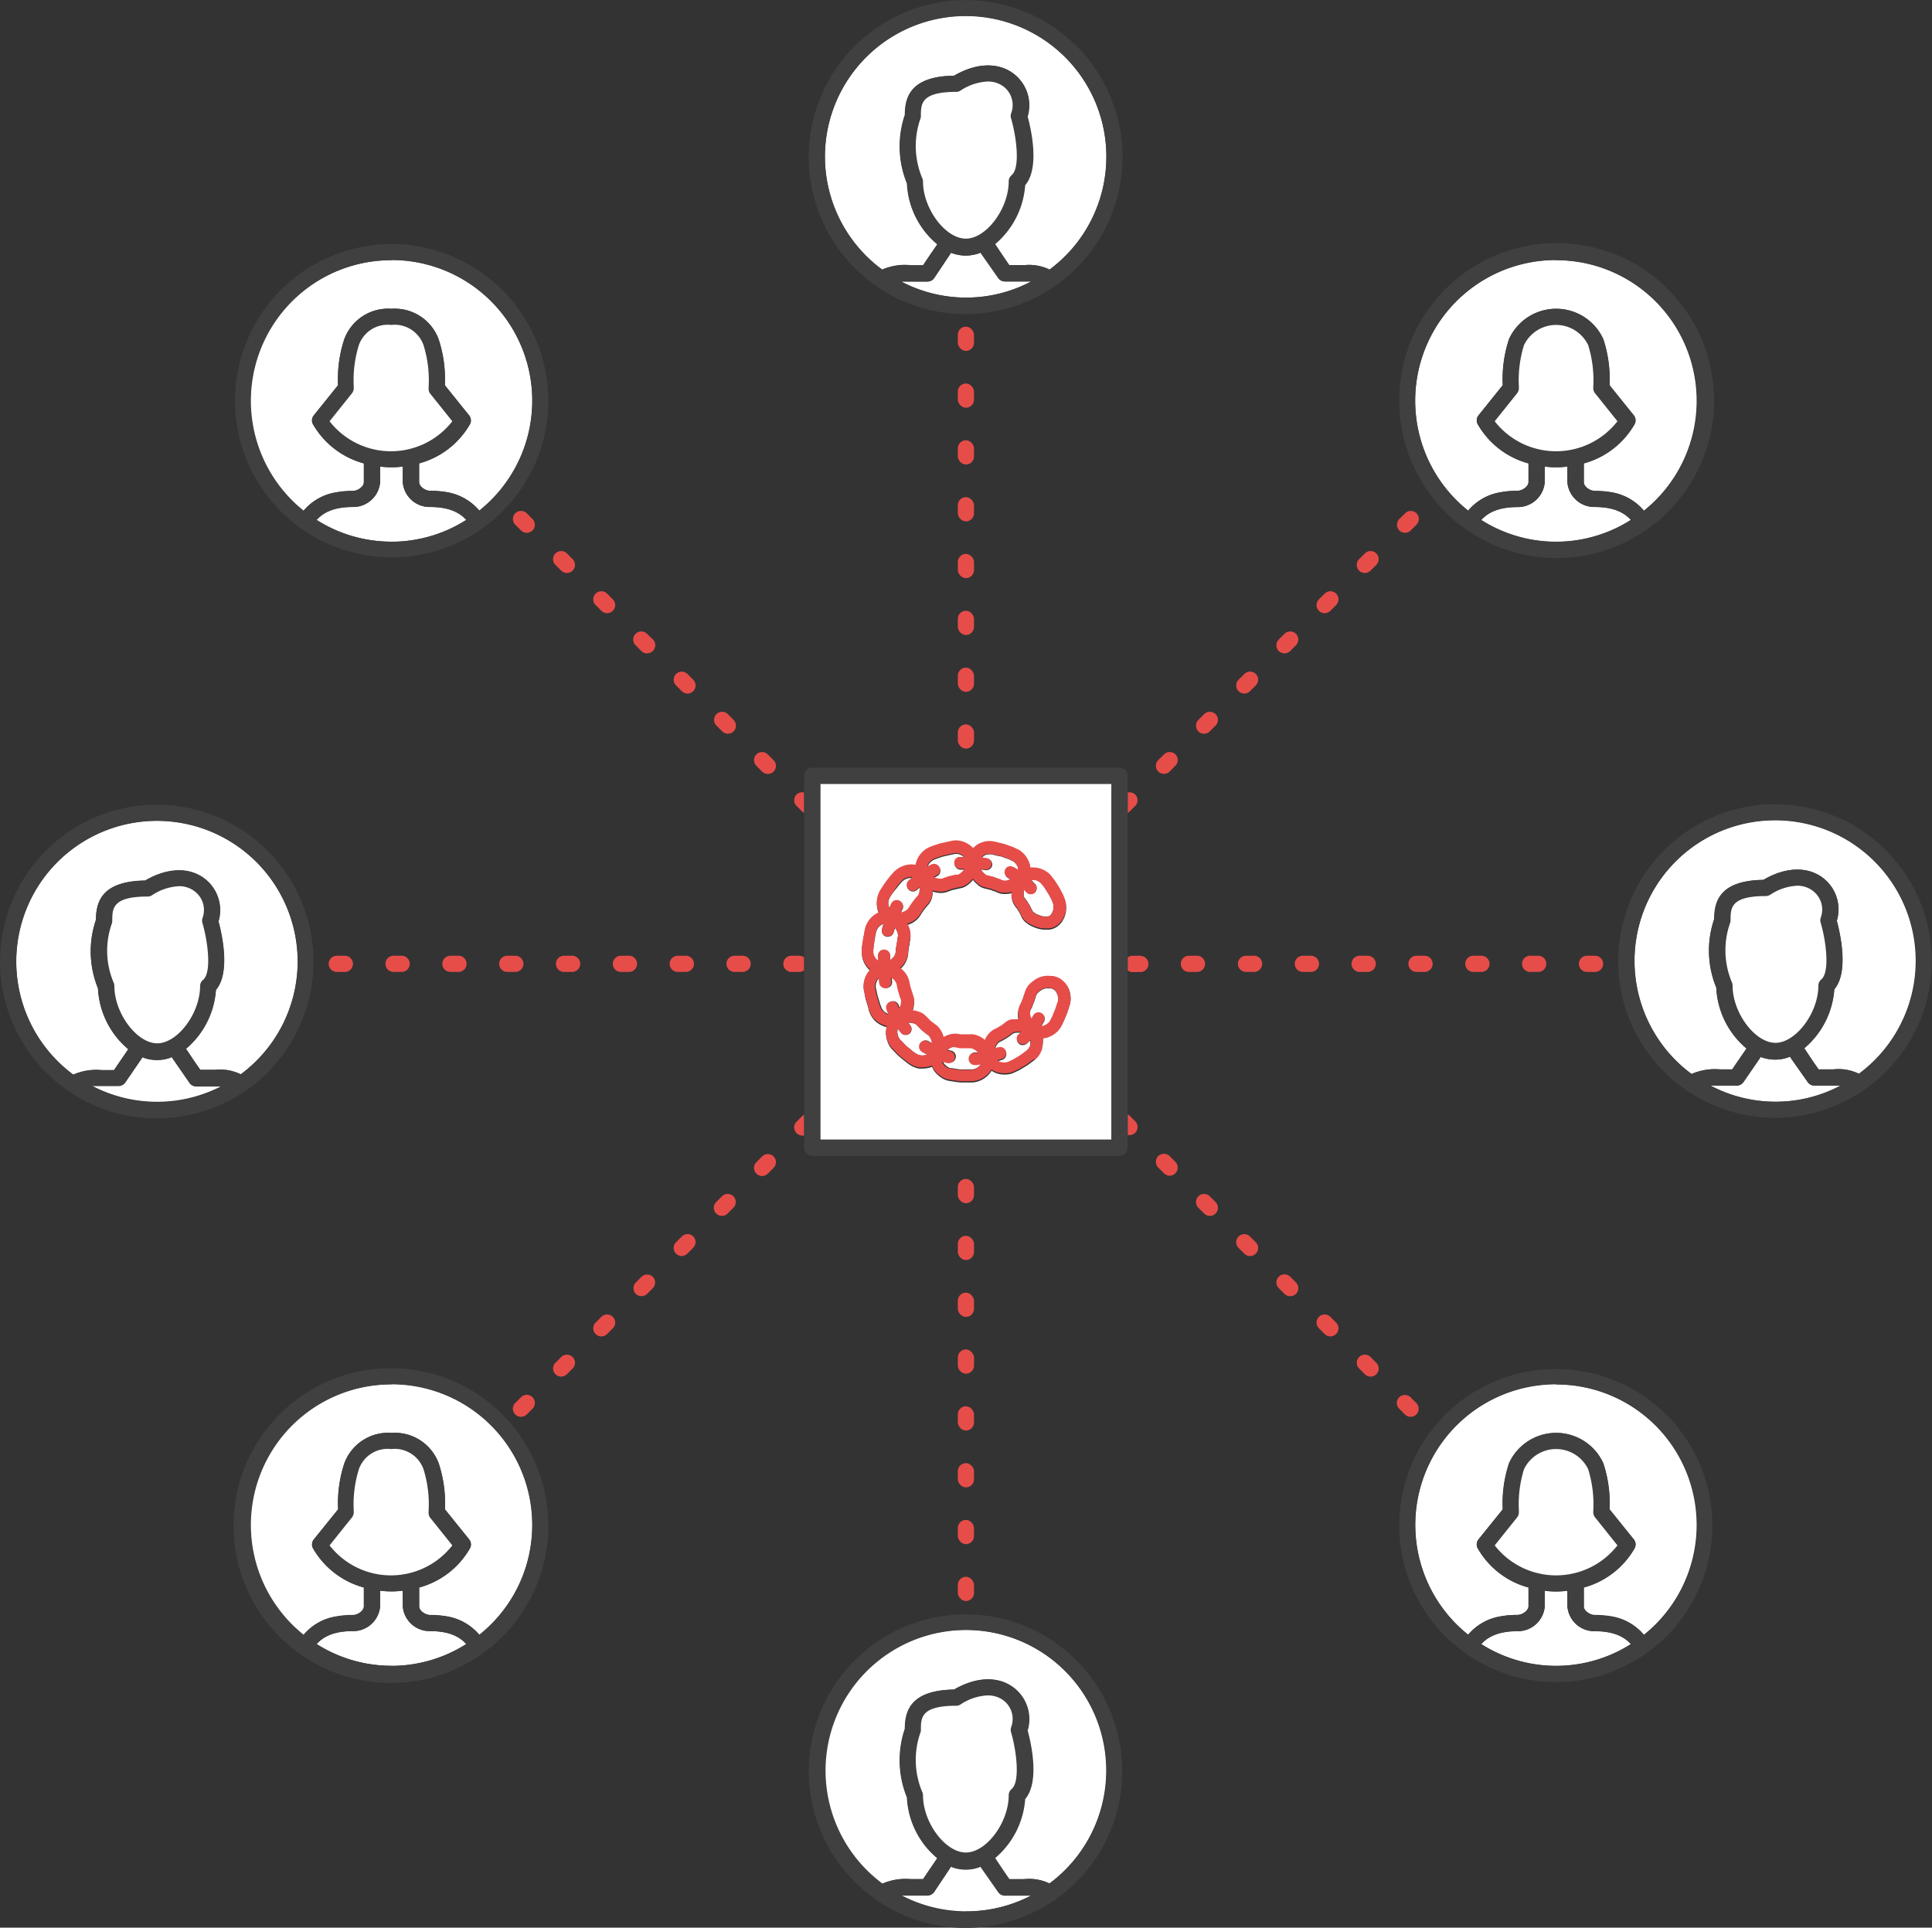 <svg xmlns="http://www.w3.org/2000/svg" viewBox="0 0 238.88 238.36"><rect x="0" y="0" width="238.88" height="238.36" fill="#333333" stroke="none"/><defs><style>.cls-1,.cls-2{fill:none;}.cls-2{stroke:#fff;stroke-linecap:round;stroke-linejoin:round;stroke-width:0;}.cls-3{fill:#e64d49;}.cls-4{fill:#fff;}.cls-5{fill:#404040;}</style></defs><title>image2자산 5</title><g id="레이어_2" data-name="레이어 2"><g id="레이어_1-2" data-name="레이어 1"><rect class="cls-1" x="137.42" y="96.92" height="4.26"/><rect class="cls-1" x="137.42" y="137.18" height="3.74"/><rect class="cls-1" x="137.42" y="101.18" height="18"/><rect class="cls-1" x="128.43" y="128.18" width="18" transform="translate(-50.39 134.72) rotate(-45)"/><line class="cls-2" x1="119.43" y1="68.49" x2="119.43" y2="64.47"/><line class="cls-2" x1="119.43" y1="75.52" x2="119.43" y2="71.5"/><line class="cls-2" x1="119.43" y1="82.55" x2="119.43" y2="78.52"/><line class="cls-2" x1="119.43" y1="38.8" x2="119.43" y2="40.39"/><line class="cls-2" x1="119.43" y1="54.44" x2="119.43" y2="50.42"/><line class="cls-2" x1="119.43" y1="61.47" x2="119.43" y2="57.45"/><line class="cls-2" x1="119.43" y1="190.95" x2="119.43" y2="194.97"/><line class="cls-2" x1="119.43" y1="162.84" x2="119.43" y2="166.86"/><line class="cls-2" x1="119.43" y1="155.81" x2="119.43" y2="159.84"/><line class="cls-2" x1="119.43" y1="89.57" x2="119.43" y2="85.55"/><line class="cls-2" x1="119.43" y1="169.87" x2="119.43" y2="173.89"/><line class="cls-2" x1="119.43" y1="148.79" x2="119.43" y2="152.81"/><line class="cls-2" x1="119.43" y1="142.92" x2="119.43" y2="145.78"/><line class="cls-2" x1="119.43" y1="199.56" x2="119.43" y2="197.97"/><line class="cls-2" x1="119.43" y1="94.92" x2="119.43" y2="92.58"/><line class="cls-2" x1="119.43" y1="176.89" x2="119.43" y2="180.92"/><line class="cls-2" x1="119.43" y1="183.92" x2="119.43" y2="187.94"/><line class="cls-2" x1="119.43" y1="47.42" x2="119.43" y2="43.39"/><rect class="cls-3" x="118.43" y="173.89" width="2" height="3" rx="1" ry="1"/><rect class="cls-3" x="118.43" y="180.92" width="2" height="3" rx="1" ry="1"/><rect class="cls-3" x="118.43" y="145.78" width="2" height="3" rx="1" ry="1"/><rect class="cls-3" x="118.43" y="166.86" width="2" height="3" rx="1" ry="1"/><rect class="cls-3" x="118.43" y="187.94" width="2" height="3" rx="1" ry="1"/><rect class="cls-3" x="118.43" y="159.84" width="2" height="3" rx="1" ry="1"/><rect class="cls-3" x="118.43" y="152.81" width="2" height="3" rx="1" ry="1"/><rect class="cls-3" x="118.43" y="68.49" width="2" height="3" rx="1" ry="1"/><rect class="cls-3" x="118.43" y="75.52" width="2" height="3" rx="1" ry="1"/><rect class="cls-3" x="118.43" y="194.97" width="2" height="3" rx="1" ry="1"/><rect class="cls-3" x="118.43" y="89.57" width="2" height="3" rx="1" ry="1"/><rect class="cls-3" x="118.43" y="82.55" width="2" height="3" rx="1" ry="1"/><rect class="cls-3" x="118.43" y="54.44" width="2" height="3" rx="1" ry="1"/><rect class="cls-3" x="118.43" y="61.47" width="2" height="3" rx="1" ry="1"/><rect class="cls-3" x="118.43" y="47.42" width="2" height="3" rx="1" ry="1"/><rect class="cls-3" x="118.43" y="40.39" width="2" height="3" rx="1" ry="1"/><line class="cls-2" x1="177.03" y1="176.79" x2="175.14" y2="174.89"/><line class="cls-2" x1="148.17" y1="147.93" x2="145.33" y2="145.08"/><line class="cls-2" x1="173.02" y1="172.77" x2="170.17" y2="169.93"/><line class="cls-2" x1="140.36" y1="140.12" x2="143.21" y2="142.96"/><line class="cls-2" x1="168.05" y1="167.8" x2="165.2" y2="164.96"/><line class="cls-2" x1="163.08" y1="162.83" x2="160.24" y2="159.99"/><line class="cls-2" x1="158.11" y1="157.87" x2="155.27" y2="155.02"/><line class="cls-2" x1="150.3" y1="150.05" x2="153.14" y2="152.9"/><line class="cls-2" x1="62.79" y1="62.55" x2="63.71" y2="63.47"/><line class="cls-2" x1="83.59" y1="83.34" x2="80.74" y2="80.5"/><line class="cls-2" x1="75.77" y1="75.53" x2="78.62" y2="78.37"/><line class="cls-2" x1="90.68" y1="90.43" x2="93.52" y2="93.28"/><line class="cls-2" x1="98.49" y1="98.24" x2="95.65" y2="95.4"/><line class="cls-2" x1="70.8" y1="70.56" x2="73.65" y2="73.4"/><line class="cls-2" x1="68.68" y1="68.43" x2="65.84" y2="65.59"/><line class="cls-2" x1="85.71" y1="85.46" x2="88.55" y2="88.31"/><line class="cls-2" x1="137.43" y1="137.18" x2="137.42" y2="137.18"/><path class="cls-3" d="M99.43,98a1,1,0,0,0-.94.24h0a1,1,0,0,0,0,1.41l.71.71a1.14,1.14,0,0,0,.23.15Z"/><path class="cls-3" d="M90.68,89,90,88.31a1,1,0,0,0-1.42,0h0a1,1,0,0,0,0,1.41l.71.71a1,1,0,0,0,1.42,0h0A1,1,0,0,0,90.68,89Z"/><path class="cls-3" d="M65.84,64.18l-.71-.71a1,1,0,0,0-1.42,0h0a1,1,0,0,0,0,1.41l.71.71a1,1,0,0,0,.71.29,1,1,0,0,0,.71-.29h0A1,1,0,0,0,65.84,64.18Z"/><path class="cls-3" d="M70.8,69.14l-.71-.71a1,1,0,0,0-1.41,0h0a1,1,0,0,0,0,1.42l.71.71a1,1,0,0,0,1.41,0h0A1,1,0,0,0,70.8,69.14Z"/><path class="cls-3" d="M80.74,79.08,80,78.37a1,1,0,0,0-1.41,0h0a1,1,0,0,0,0,1.42l.71.71a1,1,0,0,0,1.41,0h0A1,1,0,0,0,80.74,79.08Z"/><path class="cls-3" d="M75.77,74.11l-.71-.71a1,1,0,0,0-1.41,0h0a1,1,0,0,0,0,1.42l.71.71a1,1,0,0,0,1.41,0h0A1,1,0,0,0,75.77,74.11Z"/><path class="cls-3" d="M85.71,84.05,85,83.34a1,1,0,0,0-1.41,0h0a1,1,0,0,0,0,1.41l.71.71a1,1,0,0,0,.71.3,1,1,0,0,0,.71-.3h0A1,1,0,0,0,85.71,84.05Z"/><path class="cls-3" d="M95.65,94l-.71-.71a1,1,0,0,0-1.42,0h0a1,1,0,0,0,0,1.41l.71.71a1,1,0,0,0,.71.29,1,1,0,0,0,.71-.29h0A1,1,0,0,0,95.65,94Z"/><path class="cls-3" d="M139.43,140.36a.87.87,0,0,0,.22,0,1,1,0,0,0,.71-.29h0a1,1,0,0,0,0-1.42l-.71-.71a1.7,1.7,0,0,0-.22-.15Z"/><path class="cls-3" d="M153.14,154.31l.71.71a1,1,0,0,0,1.42,0h0a1,1,0,0,0,0-1.41l-.71-.71a1,1,0,0,0-1.42,0h0A1,1,0,0,0,153.14,154.31Z"/><path class="cls-3" d="M163.08,164.25l.71.71a1,1,0,0,0,.71.29,1,1,0,0,0,.7-.29h0a1,1,0,0,0,0-1.42l-.71-.71a1,1,0,0,0-1.41,0h0A1,1,0,0,0,163.08,164.25Z"/><path class="cls-3" d="M168.05,169.22l.71.71a1,1,0,0,0,1.41,0h0a1,1,0,0,0,0-1.42l-.71-.71a1,1,0,0,0-1.41,0h0A1,1,0,0,0,168.05,169.22Z"/><path class="cls-3" d="M158.11,159.28l.71.71a1,1,0,0,0,.71.29,1,1,0,0,0,.71-.29h0a1,1,0,0,0,0-1.41l-.71-.71a1,1,0,0,0-1.42,0h0A1,1,0,0,0,158.11,159.28Z"/><path class="cls-3" d="M148.17,149.34l.71.71a1,1,0,0,0,.71.3,1,1,0,0,0,.71-.3h0a1,1,0,0,0,0-1.41l-.71-.71a1,1,0,0,0-1.42,0h0A1,1,0,0,0,148.17,149.34Z"/><path class="cls-3" d="M173,174.19l.71.71a1,1,0,0,0,.7.29,1,1,0,0,0,.71-.29h0a1,1,0,0,0,0-1.41l-.71-.71a1,1,0,0,0-1.41,0h0A1,1,0,0,0,173,174.19Z"/><path class="cls-3" d="M143.21,144.37l.71.71a1,1,0,0,0,.7.3,1,1,0,0,0,.71-.3h0a1,1,0,0,0,0-1.41l-.71-.71a1,1,0,0,0-1.41,0h0A1,1,0,0,0,143.21,144.37Z"/><line class="cls-2" x1="92.82" y1="119.18" x2="96.84" y2="119.18"/><line class="cls-2" x1="195.21" y1="119.18" x2="191.19" y2="119.18"/><line class="cls-2" x1="188.19" y1="119.18" x2="184.17" y2="119.18"/><line class="cls-2" x1="200.09" y1="119.18" x2="198.22" y2="119.18"/><line class="cls-2" x1="167.11" y1="119.18" x2="163.09" y2="119.18"/><line class="cls-2" x1="149.03" y1="119.18" x2="153.06" y2="119.18"/><line class="cls-2" x1="146.03" y1="119.18" x2="142.01" y2="119.18"/><line class="cls-2" x1="181.16" y1="119.18" x2="177.14" y2="119.18"/><line class="cls-2" x1="170.11" y1="119.18" x2="174.14" y2="119.18"/><line class="cls-2" x1="160.08" y1="119.18" x2="156.06" y2="119.18"/><line class="cls-2" x1="85.8" y1="119.18" x2="89.82" y2="119.18"/><line class="cls-2" x1="78.77" y1="119.18" x2="82.79" y2="119.18"/><line class="cls-2" x1="64.72" y1="119.18" x2="68.74" y2="119.18"/><line class="cls-2" x1="71.74" y1="119.18" x2="75.77" y2="119.18"/><line class="cls-2" x1="137.43" y1="119.18" x2="137.42" y2="119.18"/><line class="cls-2" x1="50.66" y1="119.18" x2="54.69" y2="119.18"/><line class="cls-2" x1="57.69" y1="119.18" x2="61.71" y2="119.18"/><line class="cls-2" x1="43.64" y1="119.18" x2="47.66" y2="119.18"/><line class="cls-2" x1="38.79" y1="119.18" x2="40.63" y2="119.18"/><path class="cls-3" d="M155.06,118.18h-1a1,1,0,0,0,0,2h1a1,1,0,0,0,0-2Z"/><path class="cls-3" d="M70.74,118.18h-1a1,1,0,0,0,0,2h1a1,1,0,1,0,0-2Z"/><path class="cls-3" d="M141,118.18h-1a1,1,0,0,0-.57.21V120a.94.94,0,0,0,.57.2h1a1,1,0,0,0,0-2Z"/><path class="cls-3" d="M148,118.18h-1a1,1,0,0,0,0,2h1a1,1,0,1,0,0-2Z"/><path class="cls-3" d="M197.22,118.18h-1a1,1,0,1,0,0,2h1a1,1,0,0,0,0-2Z"/><path class="cls-3" d="M162.09,118.18h-1a1,1,0,1,0,0,2h1a1,1,0,0,0,0-2Z"/><path class="cls-3" d="M63.72,118.18h-1a1,1,0,0,0,0,2h1a1,1,0,0,0,0-2Z"/><path class="cls-3" d="M56.69,118.18h-1a1,1,0,0,0,0,2h1a1,1,0,0,0,0-2Z"/><path class="cls-3" d="M169.11,118.18h-1a1,1,0,0,0,0,2h1a1,1,0,0,0,0-2Z"/><path class="cls-3" d="M77.77,118.18h-1a1,1,0,1,0,0,2h1a1,1,0,0,0,0-2Z"/><path class="cls-3" d="M99.43,118.39a1,1,0,0,0-.58-.21h-1a1,1,0,0,0,0,2h1a1,1,0,0,0,.58-.2Z"/><path class="cls-3" d="M91.82,118.18h-1a1,1,0,0,0,0,2h1a1,1,0,0,0,0-2Z"/><path class="cls-3" d="M190.19,118.18h-1a1,1,0,0,0,0,2h1a1,1,0,0,0,0-2Z"/><path class="cls-3" d="M176.14,118.18h-1a1,1,0,0,0,0,2h1a1,1,0,0,0,0-2Z"/><path class="cls-3" d="M183.17,118.18h-1a1,1,0,0,0,0,2h1a1,1,0,1,0,0-2Z"/><path class="cls-3" d="M84.8,118.18h-1a1,1,0,0,0,0,2h1a1,1,0,1,0,0-2Z"/><path class="cls-3" d="M42.64,118.18h-1a1,1,0,1,0,0,2h1a1,1,0,0,0,0-2Z"/><path class="cls-3" d="M49.66,118.18h-1a1,1,0,0,0,0,2h1a1,1,0,0,0,0-2Z"/><line class="cls-2" x1="137.43" y1="101.18" x2="137.42" y2="101.18"/><line class="cls-2" x1="70.8" y1="167.8" x2="73.65" y2="164.96"/><line class="cls-2" x1="63.71" y1="174.9" x2="62.89" y2="175.72"/><line class="cls-2" x1="90.68" y1="147.93" x2="93.52" y2="145.08"/><line class="cls-2" x1="65.84" y1="172.77" x2="68.68" y2="169.93"/><line class="cls-2" x1="175.14" y1="63.47" x2="177.12" y2="61.49"/><line class="cls-2" x1="173.02" y1="65.59" x2="170.17" y2="68.43"/><line class="cls-2" x1="140.36" y1="98.25" x2="143.21" y2="95.4"/><line class="cls-2" x1="160.23" y1="78.37" x2="163.08" y2="75.53"/><line class="cls-2" x1="75.77" y1="162.83" x2="78.62" y2="159.99"/><line class="cls-2" x1="98.49" y1="140.12" x2="95.65" y2="142.96"/><line class="cls-2" x1="148.17" y1="90.43" x2="145.33" y2="93.28"/><line class="cls-2" x1="168.05" y1="70.56" x2="165.2" y2="73.4"/><line class="cls-2" x1="80.74" y1="157.87" x2="83.59" y2="155.02"/><line class="cls-2" x1="85.71" y1="152.9" x2="88.55" y2="150.05"/><line class="cls-2" x1="150.3" y1="88.31" x2="153.14" y2="85.46"/><line class="cls-2" x1="158.11" y1="80.5" x2="155.27" y2="83.34"/><path class="cls-3" d="M89.26,147.93l-.71.71a1,1,0,0,0,0,1.41h0a1,1,0,0,0,1.42,0l.71-.71a1,1,0,0,0,0-1.41h0A1,1,0,0,0,89.26,147.93Z"/><path class="cls-3" d="M144.62,95.4l.71-.71a1,1,0,0,0,0-1.41h0a1,1,0,0,0-1.41,0l-.71.71a1,1,0,0,0,0,1.41h0a1,1,0,0,0,.7.29A1,1,0,0,0,144.62,95.4Z"/><path class="cls-3" d="M139.43,100.52a1,1,0,0,0,.22-.15l.71-.71a1,1,0,0,0,0-1.41h0a1,1,0,0,0-.93-.25Z"/><path class="cls-3" d="M149.59,90.43l.71-.71a1,1,0,0,0,0-1.41h0a1,1,0,0,0-1.42,0l-.71.71a1,1,0,0,0,0,1.41h0a1,1,0,0,0,.71.3A1,1,0,0,0,149.59,90.43Z"/><path class="cls-3" d="M94.23,143l-.71.71a1,1,0,0,0,0,1.41h0a1,1,0,0,0,.71.3,1,1,0,0,0,.71-.3l.71-.71a1,1,0,0,0,0-1.41h0A1,1,0,0,0,94.23,143Z"/><path class="cls-3" d="M99.43,137.84a1.82,1.82,0,0,0-.23.15l-.71.71a1,1,0,0,0,0,1.42h0a1,1,0,0,0,.71.29,1,1,0,0,0,.23,0Z"/><path class="cls-3" d="M169.46,70.56l.71-.71a1,1,0,0,0,0-1.42h0a1,1,0,0,0-1.41,0l-.71.71a1,1,0,0,0,0,1.42h0a1,1,0,0,0,1.41,0Z"/><path class="cls-3" d="M164.49,75.53l.71-.71a1,1,0,0,0,0-1.42h0a1,1,0,0,0-1.41,0l-.71.71a1,1,0,0,0,0,1.42h0a1,1,0,0,0,1.41,0Z"/><path class="cls-3" d="M154.56,85.46l.71-.71a1,1,0,0,0,0-1.41h0a1,1,0,0,0-1.42,0l-.71.71a1,1,0,0,0,0,1.41h0a1,1,0,0,0,1.42,0Z"/><path class="cls-3" d="M84.3,152.9l-.71.71a1,1,0,0,0,0,1.41h0a1,1,0,0,0,.7.29A1,1,0,0,0,85,155l.71-.71a1,1,0,0,0,0-1.41h0A1,1,0,0,0,84.3,152.9Z"/><path class="cls-3" d="M159.53,80.5l.7-.71a1,1,0,0,0,0-1.42h0a1,1,0,0,0-1.41,0l-.71.71a1,1,0,0,0,0,1.42h0a1,1,0,0,0,.71.29A1,1,0,0,0,159.53,80.5Z"/><path class="cls-3" d="M64.42,172.77l-.71.71a1,1,0,0,0,0,1.42h0a1,1,0,0,0,.71.29,1,1,0,0,0,.71-.29l.71-.71a1,1,0,0,0,0-1.42h0A1,1,0,0,0,64.42,172.77Z"/><path class="cls-3" d="M174.43,65.59l.71-.71a1,1,0,0,0,0-1.41h0a1,1,0,0,0-1.41,0l-.71.71a1,1,0,0,0,0,1.41h0a1,1,0,0,0,.7.29A1,1,0,0,0,174.43,65.59Z"/><path class="cls-3" d="M69.39,167.8l-.71.71a1,1,0,0,0,0,1.42h0a1,1,0,0,0,.71.29,1,1,0,0,0,.7-.29l.71-.71a1,1,0,0,0,0-1.42h0A1,1,0,0,0,69.39,167.8Z"/><path class="cls-3" d="M79.33,157.87l-.71.71a1,1,0,0,0,0,1.41h0A1,1,0,0,0,80,160l.71-.71a1,1,0,0,0,0-1.41h0A1,1,0,0,0,79.33,157.87Z"/><path class="cls-3" d="M74.36,162.83l-.71.71a1,1,0,0,0,0,1.42h0a1,1,0,0,0,1.41,0l.71-.71a1,1,0,0,0,0-1.42h0A1,1,0,0,0,74.36,162.83Z"/><path class="cls-4" d="M127.54,126h0l.12-.2.08-.13a.91.91,0,0,1,.13-.19.75.75,0,0,1,1.21.87s-.09.15-.1.17l-.23.37a1.35,1.35,0,0,0,.29,0,1.89,1.89,0,0,0,.53-.3,1.21,1.21,0,0,0,.33-.42l.18-.35c.08-.16.17-.38.26-.62l.08-.19a5,5,0,0,0,.2-.57l.21-.63a1.51,1.51,0,0,0,0-.5,1.53,1.53,0,0,0-.17-.51,1,1,0,0,0-.73-.58l-.27,0a1.42,1.42,0,0,0-1,.28,2.49,2.49,0,0,0-.4.34,1.17,1.17,0,0,0-.15.27l-.15.47a3.25,3.25,0,0,1-.2.54l-.1.25c0,.12-.09.24-.14.33l-.14.29a.91.91,0,0,0-.05.31,1.42,1.42,0,0,0,.05.43A1.75,1.75,0,0,0,127.54,126Z"/><path class="cls-4" d="M115,128.28c-.11-.2-.16-.23-.17-.23l-.39-.28-.37-.31a3.37,3.37,0,0,1-.39-.37l-.09-.1c-.12-.13-.19-.19-.2-.2l-.16-.14-.11-.05a2.23,2.23,0,0,0-.48-.12,1.85,1.85,0,0,0-.33,0l.26.33a.75.75,0,0,1-.11,1,.75.75,0,0,1-1.06-.11l-.32-.41-.06-.08a1.51,1.51,0,0,0-.06.31,1.34,1.34,0,0,0,.09.58,1,1,0,0,0,.11.26.62.62,0,0,0,.11.17l.48.5a5.68,5.68,0,0,0,.43.41l.3.24.45.38.31.21a1.53,1.53,0,0,0,.53.22,1.7,1.7,0,0,0,.59,0,.92.92,0,0,0,.28-.09l-.17-.08-.29-.17-.07,0h0L114,130a.75.75,0,1,1,.9-1.2l.09.06.16.09.12.06a3,3,0,0,0-.06-.36A1.28,1.28,0,0,0,115,128.28Z"/><path class="cls-4" d="M137.42,119.18V96.92h-36v44h36V119.18ZM128,131a1.28,1.28,0,0,1-.18.14l-.6.45a2.71,2.71,0,0,1-.25.17l-.39.24c-.27.16-.53.32-.75.42l-.42.2a2.57,2.57,0,0,1-1.16.25,2.74,2.74,0,0,1-1.65-.47,2.42,2.42,0,0,1-.34.45,3,3,0,0,1-2,1h-.41l-.86,0h-.15a8.85,8.85,0,0,1-1-.12l-.44-.07a2.06,2.06,0,0,1-.61-.18,2.48,2.48,0,0,1-.47-.27,3.37,3.37,0,0,1-.83-.81,2.47,2.47,0,0,1-.24-.49,2.33,2.33,0,0,1-.53.16,3,3,0,0,1-.61.06,4.55,4.55,0,0,1-.52,0,3.22,3.22,0,0,1-1.09-.45l-.37-.26-.52-.42-.27-.23a5,5,0,0,1-.58-.54l-.47-.49a2.23,2.23,0,0,1-.37-.51,3.39,3.39,0,0,1-.21-.51,3,3,0,0,1-.16-1.18,3,3,0,0,1,.11-.52,3.16,3.16,0,0,1-.52-.17,3.26,3.26,0,0,1-1-.66,3.18,3.18,0,0,1-.6-.94s-.06-.17-.15-.39l0-.14-.28-.93a2.19,2.19,0,0,1-.11-.4l-.09-.41c0-.25-.08-.42-.08-.42a2.81,2.81,0,0,1,.46-2.12,3.43,3.43,0,0,1,.32-.41,2.63,2.63,0,0,1-.34-.33,2.94,2.94,0,0,1-.71-2.08s0-.68.16-1.34c0-.22.07-.45.11-.65l.14-.68a3,3,0,0,1,1.3-1.77,2.35,2.35,0,0,1,.42-.21,2.11,2.11,0,0,1-.17-.44,3,3,0,0,1,.27-2.21s.38-.63.8-1.21c.23-.3.45-.59.64-.8l.24-.27a3.14,3.14,0,0,1,2.16-1,2.72,2.72,0,0,1,.58.06,4,4,0,0,1,.16-.57,3,3,0,0,1,1.62-1.65l.42-.16.28-.09a6.13,6.13,0,0,1,.72-.22l1.42-.31a2.73,2.73,0,0,1,1.1.07,3.34,3.34,0,0,1,1,.49,2.83,2.83,0,0,1,.4.37,3.33,3.33,0,0,1,.39-.35,3.1,3.1,0,0,1,.5-.29,3.72,3.72,0,0,1,.58-.18,2.89,2.89,0,0,1,1.13,0l.47.11.45.11a4.76,4.76,0,0,1,.58.17l.24.09.65.23.46.22a2.58,2.58,0,0,1,.94.73,3,3,0,0,1,.57,1,2.8,2.8,0,0,1,.12.56,2.44,2.44,0,0,1,.54,0,2.83,2.83,0,0,1,.56.09,4.4,4.4,0,0,1,.6.24,2.58,2.58,0,0,1,.93.77l.26.33a6.71,6.71,0,0,1,.41.6l.17.26c.15.25.28.5.39.71l.12.22a2,2,0,0,1,.12.28l.1.23a3.33,3.33,0,0,1,.16.53,3.18,3.18,0,0,1,.05.65,3,3,0,0,1-.06.59,3.32,3.32,0,0,1-.21.61,3,3,0,0,1-.31.53,2.39,2.39,0,0,1-.45.45,2.11,2.11,0,0,1-1.17.44h-.39a3.36,3.36,0,0,1-.91-.14,4.35,4.35,0,0,1-.85-.34,3.12,3.12,0,0,1-.35-.2c-.1-.08-.22-.16-.31-.24a1.93,1.93,0,0,1-.31-.33,1.18,1.18,0,0,1-.21-.35l-.1-.23-.08-.15-.14-.26-.13-.2a1.57,1.57,0,0,0-.12-.19l-.21-.27a2.07,2.07,0,0,1-.37-.79,4.08,4.08,0,0,1-.07-.42c0-.1,0-.25,0-.41a3,3,0,0,1-.79.11h-.06a2,2,0,0,1-.9-.19l-.22-.1-.49-.17a.59.59,0,0,0-.18-.06l-.61-.15a2.13,2.13,0,0,1-.81-.36l-.32-.29a3.11,3.11,0,0,1-.32-.34l-.07-.09-.07.1a3.44,3.44,0,0,1-.71.62,2,2,0,0,1-.85.33l-.79.18a1.55,1.55,0,0,0-.36.11l-.21.07-.2.08a2.33,2.33,0,0,1-.76.13,3.26,3.26,0,0,1-1-.17h0v0a3.85,3.85,0,0,1-.15.87,2.19,2.19,0,0,1-.46.8l-.15.18c-.12.13-.25.29-.37.45a7.62,7.62,0,0,0-.46.71,2.81,2.81,0,0,1-1.43,1.07l-.11,0a.35.35,0,0,1,0,.08,2.69,2.69,0,0,1,.32,1.81s0,.14-.06.29l0,.12c0,.15-.07.32-.09.49-.08.49-.11.94-.11.95a2.84,2.84,0,0,1-.85,1.65l-.14.12a.5.5,0,0,1,.12.08,2.77,2.77,0,0,1,1,1.5l.07.34c0,.09,0,.18.06.29a1,1,0,0,0,.06.2l.29.91a2,2,0,0,1,.12,1,2.81,2.81,0,0,1-.18.87.36.36,0,0,1,0,.09h.11a3.89,3.89,0,0,1,.86.24,1.68,1.68,0,0,1,.4.23,2.63,2.63,0,0,1,.29.25l.22.22a.94.94,0,0,1,.13.14l.21.21.68.52a2.06,2.06,0,0,1,.6.69,2.52,2.52,0,0,1,.34.8h0a3.08,3.08,0,0,1,.81-.34,2.1,2.1,0,0,1,.48-.06,1.4,1.4,0,0,1,.41,0l.38.06a2.23,2.23,0,0,0,.39,0l.66,0H120a2,2,0,0,1,.93.2,2.71,2.71,0,0,1,.76.46l.06.05s0,0,0-.06a2.72,2.72,0,0,1,1.13-1.27l.29-.13.24-.14.37-.22.26-.2.16-.11a1.71,1.71,0,0,1,.86-.43l.18,0,.2,0a2.88,2.88,0,0,1,.51,0s0,0,0,0a2.94,2.94,0,0,1-.09-.93,2.24,2.24,0,0,1,.22-.88l.13-.25.09-.22.13-.32a2.78,2.78,0,0,0,.13-.37c0-.08,0-.15.07-.22l.08-.25a2.38,2.38,0,0,1,.45-.81,4.05,4.05,0,0,1,.67-.58,2.86,2.86,0,0,1,2.06-.53l.24,0A2.5,2.5,0,0,1,132,122a2.86,2.86,0,0,1,.35,1.08,2.71,2.71,0,0,1-.07,1.13l-.2.63a6.21,6.21,0,0,1-.26.71l-.07.17c-.11.26-.21.51-.3.7l-.2.4a2.69,2.69,0,0,1-.74.9,3.3,3.3,0,0,1-1,.54,2.91,2.91,0,0,1-.56.11,3.17,3.17,0,0,1,0,.54,2.76,2.76,0,0,1-.11.61,1.17,1.17,0,0,1,0,.16l-.06.17c-.05.11-.09.19-.13.26A2.81,2.81,0,0,1,128,131Z"/><path class="cls-4" d="M127.36,128.67c-.07.08-.15.15-.21.21a.74.74,0,0,0-.13.12.81.81,0,0,1-.57.23.71.71,0,0,1-.51-.21.72.72,0,0,1,0-1l.15-.13.09-.08.11-.1,0,0a3,3,0,0,0-.66,0l-.1,0-.25.08-.31.23-.23.17-.14.1-.38.23-.36.2-.29.13a1.36,1.36,0,0,0-.42.56,3.43,3.43,0,0,0-.12.33l.32-.11.09,0a.73.73,0,0,1,.92.38.76.76,0,0,1-.56,1.07l-.44.15a1.2,1.2,0,0,0,.27.16,1.53,1.53,0,0,0,1.1,0l.42-.2c.17-.08.4-.22.64-.36l.34-.21a.91.91,0,0,0,.16-.11l.61-.45a1.83,1.83,0,0,0,.43-.52l.06-.13,0-.14a1.92,1.92,0,0,0,0-.32,1,1,0,0,0,0-.25Z"/><path class="cls-4" d="M110,111a1.49,1.49,0,0,0-.11,1.07,1.26,1.26,0,0,0,.13.26.37.37,0,0,1,0-.11l.22-.45a.75.75,0,0,1,1.35.67l-.23.45v0a1.69,1.69,0,0,0,.34-.09,1.36,1.36,0,0,0,.64-.41s.26-.44.56-.84c.16-.21.32-.41.44-.55l.16-.18a.68.68,0,0,0,.16-.29,2.36,2.36,0,0,0,.07-.47,1.77,1.77,0,0,0,0-.33l-.13.12-.11.09-.08.08a.76.76,0,0,1-1.06,0,.74.74,0,0,1,0-1l.1-.09.1-.09.32-.27a.8.8,0,0,0-.31,0,1.49,1.49,0,0,0-1,.43l-.11.11-.17.2c-.17.19-.37.45-.56.7C110.36,110.4,110,111,110,111Z"/><path class="cls-4" d="M120.68,131.64h-.08a.77.77,0,0,1-.76-.67.73.73,0,0,1,.63-.83h.21l.22,0H121a2,2,0,0,0-.25-.26,1.21,1.21,0,0,0-.38-.23c-.2-.09-.27-.1-.28-.09h-.31l-.69,0a1.84,1.84,0,0,1-.61-.06l-.4-.07H118a.3.3,0,0,0-.12,0,1.5,1.5,0,0,0-.44.19,1.72,1.72,0,0,0-.3.2l.07,0,.42.1a.75.75,0,0,1,.53.92.74.74,0,0,1-.72.56l-.19,0-.49-.13-.17-.05a1.12,1.12,0,0,0,.14.29,1.62,1.62,0,0,0,.42.4l.27.16.22,0,.41.07a6.46,6.46,0,0,0,.84.1H119l.81,0h.35a1.73,1.73,0,0,0,.54-.14,1.71,1.71,0,0,0,.46-.36.91.91,0,0,0,.17-.23l-.52.07Z"/><path class="cls-4" d="M110,125.45l-.07-.13c-.06-.12-.11-.24-.15-.34l-.07-.18a.75.75,0,0,1,1.37-.6,1.78,1.78,0,0,1,.07.17,1,1,0,0,0,.1.23l0,.09a1.46,1.46,0,0,0,.16-.3,1.58,1.58,0,0,0,.1-.49.82.82,0,0,0,0-.29l-.11-.25-.21-.71a3.31,3.31,0,0,1-.11-.42,2.65,2.65,0,0,1-.06-.3l-.06-.27a1.28,1.28,0,0,0-.48-.66l-.24-.16,0,0h0l.06.5a.75.75,0,0,1-.65.84h-.09a.76.76,0,0,1-.75-.66l-.06-.5s0-.07,0-.11l-.06,0-.14.2a1.45,1.45,0,0,0-.26,1l.18.84a2.5,2.5,0,0,0,.07.26l.28.93.16.44a1.57,1.57,0,0,0,.3.44,1.54,1.54,0,0,0,.48.32A1.52,1.52,0,0,0,110,125.45Z"/><path class="cls-4" d="M108.57,118.81v-.15a1.21,1.21,0,0,0,0-.18v-.12l0-.23a.74.74,0,0,1,.82-.67.75.75,0,0,1,.67.82v.11a3.55,3.55,0,0,1,0,.36v0a1.56,1.56,0,0,0,.26-.21,1.31,1.31,0,0,0,.42-.72s0-.52.13-1c0-.19.06-.39.09-.57l0-.12.07-.34a1.25,1.25,0,0,0-.19-.77,2,2,0,0,0-.18-.29c0,.13-.08.25-.1.34l-.06.21a.74.74,0,0,1-.72.55.62.62,0,0,1-.19,0,.75.75,0,0,1-.53-.92l.05-.21c0-.11.08-.28.14-.47a1.83,1.83,0,0,0-.28.14,1.44,1.44,0,0,0-.63.83l-.14.63c0,.18-.07.38-.1.59-.1.62-.14,1.23-.14,1.24a1.38,1.38,0,0,0,.35,1A1.45,1.45,0,0,0,108.57,118.81Z"/><path class="cls-4" d="M126.58,110.78a.68.68,0,0,0,.13.27l.14.18a4.41,4.41,0,0,1,.25.37l.1.15c.09.14.16.28.23.41l.07.15.21.41.24.17a.82.82,0,0,0,.2.12,2.28,2.28,0,0,0,.28.13l.29.1a1.66,1.66,0,0,0,.55.08l.23,0a.6.6,0,0,0,.36-.13A.69.69,0,0,0,130,113a1.17,1.17,0,0,0,.14-.25,1.62,1.62,0,0,0,.1-.31,1.09,1.09,0,0,0,0-.28,1.33,1.33,0,0,0,0-.32c0-.09-.05-.19-.08-.28l-.1-.23-.06-.15-.12-.22a6.05,6.05,0,0,0-.33-.59l-.17-.27c-.11-.17-.21-.34-.31-.47l-.29-.36a1.23,1.23,0,0,0-.43-.34,1.51,1.51,0,0,0-.3-.13l-.27,0h-.13a.76.76,0,0,0-.16,0l.1.09.37.39a.75.75,0,0,1,0,1.06.73.73,0,0,1-.51.2.75.75,0,0,1-.55-.24l-.32-.34a2,2,0,0,0,0,.34,1.77,1.77,0,0,0,0,.24A1.08,1.08,0,0,0,126.58,110.78Z"/><path class="cls-4" d="M115,107.1l.27-.13a.75.75,0,0,1,.62,1.36l-.24.12-.17.08h0a2,2,0,0,0,.33.14,1.19,1.19,0,0,0,.74.07l.46-.17a4.5,4.5,0,0,1,.51-.15l.63-.15.14,0,.16,0a.75.75,0,0,0,.26-.13,1.78,1.78,0,0,0,.38-.34,2.48,2.48,0,0,0,.19-.26h-.16l-.18,0a.8.8,0,0,1-.9-.61.71.71,0,0,1,.52-.85l.24,0h.15l.17,0h.14a1.53,1.53,0,0,0-.23-.22,1.81,1.81,0,0,0-.54-.25,1.7,1.7,0,0,0-.51,0l-1.23.27c-.24.06-.44.13-.62.19l-.28.09-.33.13a1.55,1.55,0,0,0-.8.83,2.38,2.38,0,0,0,0,.26l.09,0Z"/><path class="cls-4" d="M121.91,107.6h-.12l-.48-.08a1.27,1.27,0,0,0,.18.29,1.54,1.54,0,0,0,.16.18l.22.19a.5.5,0,0,0,.21.1l.33.08.28.07a2,2,0,0,1,.43.14l.5.17.34.15a1.15,1.15,0,0,0,.7,0l.35-.12-.05,0-.29-.18a.81.81,0,0,1-.35-1,.69.69,0,0,1,.92-.36l.05,0,.28.15.2.13.12.07a1,1,0,0,0,0-.29,2.17,2.17,0,0,0-.31-.52,1.27,1.27,0,0,0-.44-.33l-.4-.19-.56-.2-.28-.1a1.57,1.57,0,0,0-.32-.09l-.1,0-.42-.1-.42-.11h-.13a1.81,1.81,0,0,0-.38,0,1.5,1.5,0,0,0-.32.09l-.2.13a1.41,1.41,0,0,0-.23.21h.13l.54.09a.75.75,0,0,1,.63.85A.76.76,0,0,1,121.91,107.6Z"/><path class="cls-5" d="M139.43,118.39V95.92a1,1,0,0,0-1-1h-38a1,1,0,0,0-1,1v46a1,1,0,0,0,1,1h38a1,1,0,0,0,1-1V118.39Zm-2,22.53h-36v-44h36v44Z"/><path class="cls-4" d="M197.19,62.69a3.33,3.33,0,0,1-3.39-3.07V57.69a10.74,10.74,0,0,1-1.4.09,10.62,10.62,0,0,1-1.4-.09v1.93a3.34,3.34,0,0,1-3.39,3.07c-2.54,0-3.76.82-4.46,1.6a17.25,17.25,0,0,0,18.5,0C200.94,63.51,199.71,62.69,197.19,62.69Z"/><path class="cls-4" d="M181.52,63.14a6.6,6.6,0,0,1,4-2.27,11.24,11.24,0,0,1,2.07-.18c.66,0,1.39-.56,1.39-1.07V57.3a10.33,10.33,0,0,1-6.29-4.87,1,1,0,0,1,.11-1.07l3-3.73a15.75,15.75,0,0,1,.77-5.69,6.4,6.4,0,0,1,11.66,0,15.72,15.72,0,0,1,.77,5.69l3,3.73a1,1,0,0,1,.11,1.07,10.36,10.36,0,0,1-6.29,4.87v2.32c0,.51.73,1.07,1.39,1.07a12.06,12.06,0,0,1,2.05.17,6.66,6.66,0,0,1,4,2.28,17.4,17.4,0,1,0-21.76,0Z"/><path class="cls-5" d="M192.4,69a19.47,19.47,0,1,0-15.28-7.49A19.42,19.42,0,0,0,192.4,69Zm0-2a17.21,17.21,0,0,1-9.25-2.69c.7-.78,1.92-1.6,4.46-1.6A3.34,3.34,0,0,0,191,59.62V57.69a10.62,10.62,0,0,0,1.4.09,10.74,10.74,0,0,0,1.4-.09v1.93a3.33,3.33,0,0,0,3.39,3.07c2.52,0,3.75.82,4.46,1.6A17.21,17.21,0,0,1,192.4,67Zm4.82-18.37L200,52.07a9.62,9.62,0,0,1-15.18,0l2.77-3.46a1,1,0,0,0,.22-.63v-.16a14.63,14.63,0,0,1,.63-5.14,4.4,4.4,0,0,1,7.94,0,14.6,14.6,0,0,1,.63,5.14V48A1,1,0,0,0,197.22,48.61ZM192.4,32.18a17.39,17.39,0,0,1,10.88,31,6.66,6.66,0,0,0-4-2.28,12.06,12.06,0,0,0-2.05-.17c-.66,0-1.39-.56-1.39-1.07V57.3a10.36,10.36,0,0,0,6.29-4.87,1,1,0,0,0-.11-1.07l-3-3.73a15.72,15.72,0,0,0-.77-5.69,6.4,6.4,0,0,0-11.66,0,15.75,15.75,0,0,0-.77,5.69l-3,3.73a1,1,0,0,0-.11,1.07A10.33,10.33,0,0,0,189,57.3v2.32c0,.51-.73,1.07-1.39,1.07a11.24,11.24,0,0,0-2.07.18,6.6,6.6,0,0,0-4,2.27,17.39,17.39,0,0,1,10.88-31Z"/><path class="cls-4" d="M196.37,42.68a4.4,4.4,0,0,0-7.94,0,14.63,14.63,0,0,0-.63,5.14V48a1,1,0,0,1-.22.63l-2.77,3.46a9.62,9.62,0,0,0,15.18,0l-2.77-3.46A1,1,0,0,1,197,48v-.16A14.6,14.6,0,0,0,196.37,42.68Z"/><path class="cls-4" d="M48.4,32.18a17.39,17.39,0,0,0-10.88,31,6.6,6.6,0,0,1,4-2.27,11.24,11.24,0,0,1,2.07-.18c.66,0,1.39-.56,1.39-1.07V57.3a10.39,10.39,0,0,1-6.3-4.87,1,1,0,0,1,.12-1.07l3-3.73a15.75,15.75,0,0,1,.77-5.69,5.78,5.78,0,0,1,5.83-3.76,5.79,5.79,0,0,1,5.83,3.76A15.72,15.72,0,0,1,55,47.63l3,3.73a1,1,0,0,1,.11,1.07A10.36,10.36,0,0,1,51.8,57.3v2.32c0,.51.72,1.07,1.39,1.07a12.06,12.06,0,0,1,2.05.17,6.66,6.66,0,0,1,4,2.28,17.39,17.39,0,0,0-10.88-31Z"/><path class="cls-4" d="M53.19,62.69a3.33,3.33,0,0,1-3.39-3.07V57.69a10.74,10.74,0,0,1-1.4.09,10.62,10.62,0,0,1-1.4-.09v1.93a3.34,3.34,0,0,1-3.39,3.07c-2.54,0-3.76.82-4.46,1.6a17.25,17.25,0,0,0,18.5,0C56.94,63.5,55.71,62.69,53.19,62.69Z"/><path class="cls-5" d="M48.4,30.18a19.37,19.37,0,1,0,19.4,19.4A19.42,19.42,0,0,0,48.4,30.18Zm0,36.8a17.21,17.21,0,0,1-9.25-2.69c.7-.78,1.92-1.6,4.46-1.6A3.34,3.34,0,0,0,47,59.62V57.69a10.62,10.62,0,0,0,1.4.09,10.74,10.74,0,0,0,1.4-.09v1.93a3.33,3.33,0,0,0,3.39,3.07c2.52,0,3.75.81,4.46,1.6A17.21,17.21,0,0,1,48.4,67Zm4.82-18.37L56,52.07a9.62,9.62,0,0,1-15.18,0l2.77-3.46A1,1,0,0,0,43.8,48v-.16a14.63,14.63,0,0,1,.63-5.14,3.77,3.77,0,0,1,4-2.5,3.78,3.78,0,0,1,4,2.5A14.6,14.6,0,0,1,53,47.82V48A1,1,0,0,0,53.22,48.61Zm6.06,14.53a6.66,6.66,0,0,0-4-2.28,12.06,12.06,0,0,0-2.05-.17c-.67,0-1.39-.56-1.39-1.07V57.3a10.36,10.36,0,0,0,6.29-4.87A1,1,0,0,0,58,51.36l-3-3.73a15.72,15.72,0,0,0-.77-5.69,5.79,5.79,0,0,0-5.83-3.76,5.78,5.78,0,0,0-5.83,3.76,15.75,15.75,0,0,0-.77,5.69l-3,3.73a1,1,0,0,0-.12,1.07A10.39,10.39,0,0,0,45,57.3v2.32c0,.51-.73,1.07-1.39,1.07a11.24,11.24,0,0,0-2.07.18,6.6,6.6,0,0,0-4,2.27,17.4,17.4,0,1,1,21.76,0Z"/><path class="cls-4" d="M52.37,42.68a3.78,3.78,0,0,0-4-2.5,3.77,3.77,0,0,0-4,2.5,14.63,14.63,0,0,0-.63,5.14V48a1,1,0,0,1-.22.63l-2.77,3.46a9.62,9.62,0,0,0,15.18,0l-2.77-3.46A1,1,0,0,1,53,48v-.16A14.6,14.6,0,0,0,52.37,42.68Z"/><path class="cls-4" d="M175,188.58a17.38,17.38,0,0,0,6.52,13.56,6.63,6.63,0,0,1,4-2.27,11.24,11.24,0,0,1,2.07-.18c.66,0,1.39-.56,1.39-1.07V196.3a10.33,10.33,0,0,1-6.29-4.87,1,1,0,0,1,.11-1.08l3-3.72a15.75,15.75,0,0,1,.77-5.69,6.4,6.4,0,0,1,11.66,0,15.72,15.72,0,0,1,.77,5.69l3,3.72a1,1,0,0,1,.11,1.08,10.36,10.36,0,0,1-6.29,4.87v2.32c0,.51.73,1.07,1.39,1.07a12.06,12.06,0,0,1,2.05.17,6.66,6.66,0,0,1,4,2.28A17.39,17.39,0,1,0,175,188.58Z"/><path class="cls-4" d="M197.19,201.69a3.33,3.33,0,0,1-3.39-3.07v-1.93a10.74,10.74,0,0,1-1.4.09,10.62,10.62,0,0,1-1.4-.09v1.93a3.34,3.34,0,0,1-3.39,3.07c-2.54,0-3.76.82-4.46,1.6a17.25,17.25,0,0,0,18.5,0C200.94,202.5,199.71,201.69,197.19,201.69Z"/><path class="cls-5" d="M192.4,208a19.36,19.36,0,1,0-19.4-19.4A19.42,19.42,0,0,0,192.4,208Zm0-2a17.3,17.3,0,0,1-9.25-2.69c.7-.78,1.92-1.6,4.46-1.6a3.34,3.34,0,0,0,3.39-3.07v-1.93a10.62,10.62,0,0,0,1.4.09,10.74,10.74,0,0,0,1.4-.09v1.93a3.33,3.33,0,0,0,3.39,3.07c2.52,0,3.75.81,4.46,1.6A17.21,17.21,0,0,1,192.4,206Zm4.82-18.37,2.77,3.46a9.62,9.62,0,0,1-15.18,0l2.77-3.46a1,1,0,0,0,.22-.63v-.16a14.63,14.63,0,0,1,.63-5.14,4.4,4.4,0,0,1,7.94,0,14.57,14.57,0,0,1,.63,5.13V187A1,1,0,0,0,197.22,187.61Zm-4.82-16.43a17.39,17.39,0,0,1,10.88,31,6.66,6.66,0,0,0-4-2.28,12.06,12.06,0,0,0-2.05-.17c-.66,0-1.39-.56-1.39-1.07V196.3a10.36,10.36,0,0,0,6.29-4.87,1,1,0,0,0-.11-1.08l-3-3.72a15.72,15.72,0,0,0-.77-5.69,6.4,6.4,0,0,0-11.66,0,15.75,15.75,0,0,0-.77,5.69l-3,3.72a1,1,0,0,0-.11,1.08A10.33,10.33,0,0,0,189,196.3v2.32c0,.51-.73,1.07-1.39,1.07a11.24,11.24,0,0,0-2.07.18,6.63,6.63,0,0,0-4,2.27,17.39,17.39,0,0,1,10.88-31Z"/><path class="cls-4" d="M196.37,181.68a4.4,4.4,0,0,0-7.94,0,14.63,14.63,0,0,0-.63,5.14V187a1,1,0,0,1-.22.63l-2.77,3.46a9.62,9.62,0,0,0,15.18,0l-2.77-3.46A1,1,0,0,1,197,187v-.17A14.57,14.57,0,0,0,196.37,181.68Z"/><path class="cls-4" d="M53.19,201.69a3.33,3.33,0,0,1-3.39-3.07v-1.93a10.74,10.74,0,0,1-1.4.09,10.62,10.62,0,0,1-1.4-.09v1.93a3.34,3.34,0,0,1-3.39,3.07c-2.54,0-3.76.82-4.46,1.6a17.25,17.25,0,0,0,18.5,0C56.94,202.5,55.71,201.69,53.19,201.69Z"/><path class="cls-4" d="M48.4,171.18a17.39,17.39,0,0,0-10.88,31,6.6,6.6,0,0,1,4-2.27,11.24,11.24,0,0,1,2.07-.18c.66,0,1.39-.56,1.39-1.07V196.3a10.39,10.39,0,0,1-6.3-4.87,1,1,0,0,1,.12-1.08l3-3.72a15.75,15.75,0,0,1,.77-5.69,5.78,5.78,0,0,1,5.83-3.76,5.79,5.79,0,0,1,5.83,3.76,15.72,15.72,0,0,1,.77,5.69l3,3.72a1,1,0,0,1,.11,1.08,10.36,10.36,0,0,1-6.29,4.87v2.32c0,.51.72,1.07,1.39,1.07a12.06,12.06,0,0,1,2.05.17,6.66,6.66,0,0,1,4,2.28,17.39,17.39,0,0,0-10.88-31Z"/><path class="cls-5" d="M48.4,169.18a19.46,19.46,0,1,0,14.49,6.54A19.42,19.42,0,0,0,48.4,169.18Zm0,36.8a17.3,17.3,0,0,1-9.25-2.69c.7-.78,1.92-1.6,4.46-1.6A3.34,3.34,0,0,0,47,198.62v-1.93a10.62,10.62,0,0,0,1.4.09,10.74,10.74,0,0,0,1.4-.09v1.93a3.33,3.33,0,0,0,3.39,3.07c2.52,0,3.75.81,4.46,1.6A17.21,17.21,0,0,1,48.4,206Zm4.82-18.37L56,191.07a9.62,9.62,0,0,1-15.18,0l2.77-3.46a1,1,0,0,0,.22-.63v-.16a14.63,14.63,0,0,1,.63-5.14,3.77,3.77,0,0,1,4-2.5,3.78,3.78,0,0,1,4,2.5,14.57,14.57,0,0,1,.63,5.13V187A1,1,0,0,0,53.22,187.61Zm12.58,1a17.38,17.38,0,0,1-6.52,13.56,6.66,6.66,0,0,0-4-2.28,12.06,12.06,0,0,0-2.05-.17c-.67,0-1.39-.56-1.39-1.07V196.3a10.36,10.36,0,0,0,6.29-4.87,1,1,0,0,0-.11-1.08l-3-3.72a15.72,15.72,0,0,0-.77-5.69,5.79,5.79,0,0,0-5.83-3.76,5.78,5.78,0,0,0-5.83,3.76,15.75,15.75,0,0,0-.77,5.69l-3,3.72a1,1,0,0,0-.12,1.08A10.39,10.39,0,0,0,45,196.3v2.32c0,.51-.73,1.07-1.39,1.07a11.24,11.24,0,0,0-2.07.18,6.6,6.6,0,0,0-4,2.27A17.39,17.39,0,1,1,65.8,188.58Z"/><path class="cls-4" d="M52.37,181.68a3.78,3.78,0,0,0-4-2.5,3.77,3.77,0,0,0-4,2.5,14.63,14.63,0,0,0-.63,5.14V187a1,1,0,0,1-.22.63l-2.77,3.46a9.62,9.62,0,0,0,15.18,0l-2.77-3.46A1,1,0,0,1,53,187v-.17A14.57,14.57,0,0,0,52.37,181.68Z"/><path class="cls-4" d="M36.8,118.9a17.4,17.4,0,1,0-27.74,14,7.06,7.06,0,0,1,3.5-.56h1.53l.77-1.13,1-1.46a10.5,10.5,0,0,1-3.75-7.53,12.1,12.1,0,0,1-.25-8.47c0-2.39.86-4.77,6.08-4.85,2.8-1.64,5.59-1.7,7.5-.12A4.91,4.91,0,0,1,27,113.93c.42,1.56,1.5,6.34-.32,8.47A10.49,10.49,0,0,1,23,129.68h0l1,1.5.76,1.11h1.83a5.75,5.75,0,0,1,3.16.55A17.36,17.36,0,0,0,36.8,118.9Z"/><path class="cls-4" d="M26.63,134.3H24.26a1,1,0,0,1-.82-.43l-2.11-3.05a.59.59,0,0,1-.06-.14,4.9,4.9,0,0,1-3.71,0s0,.09,0,.13l-2.06,3a1,1,0,0,1-.83.44H12.56c-.47,0-.86,0-1.2,0a17.32,17.32,0,0,0,16.12,0C27.24,134.29,27,134.29,26.63,134.3Z"/><path class="cls-4" d="M219.48,101.44a17.38,17.38,0,0,0-10.34,31.36,7.29,7.29,0,0,1,3.5-.57h1.53l.77-1.13,1-1.45a10.46,10.46,0,0,1-3.74-7.53,12.06,12.06,0,0,1-.26-8.47c0-2.39.86-4.77,6.08-4.85,2.8-1.65,5.6-1.7,7.51-.13a4.9,4.9,0,0,1,1.57,5.19c.42,1.57,1.51,6.34-.31,8.47a10.53,10.53,0,0,1-3.71,7.29h0l1,1.51.77,1.1h1.83a5.82,5.82,0,0,1,3.15.54,17.37,17.37,0,0,0-10.37-31.33Z"/><path class="cls-4" d="M226.71,134.23h-2.37a1,1,0,0,1-.82-.43l-2.11-3a.94.94,0,0,1-.06-.15,5,5,0,0,1-1.88.37,5.22,5.22,0,0,1-1.83-.35.61.61,0,0,1,0,.12l-2.06,3a1,1,0,0,1-.82.44h-2.07l-1.2,0a17.24,17.24,0,0,0,16.12,0Z"/><path class="cls-5" d="M219.48,99.44a19.42,19.42,0,0,0-19.4,19.4c0,.11,0,.23,0,.34a19.37,19.37,0,0,0,8.23,15.49v0a1.08,1.08,0,0,0,.38.26,19.31,19.31,0,0,0,21.55,0,1,1,0,0,0,.35-.23.08.08,0,0,0,0,0,19.38,19.38,0,0,0-11.14-35.25Zm0,36.8a17.3,17.3,0,0,1-8-2l1.2,0h2.07a1,1,0,0,0,.82-.44l2.06-3a.61.61,0,0,0,0-.12,5.22,5.22,0,0,0,1.83.35,5,5,0,0,0,1.88-.37.94.94,0,0,0,.06.15l2.11,3a1,1,0,0,0,.82.43h3.22A17.18,17.18,0,0,1,219.48,136.24Zm5.59-22.13c.67,2.31,1.15,6.13.07,7a1,1,0,0,0-.36.77c0,3.37-2.78,7.07-5.31,7.07s-5.3-3.7-5.3-7.07a1.06,1.06,0,0,0-.08-.4,10.21,10.21,0,0,1-.25-7.29,1,1,0,0,0,.08-.39c0-1.56,0-3,4.36-3a1.08,1.08,0,0,0,.53-.15,6.57,6.57,0,0,1,3.37-1.13,3.11,3.11,0,0,1,2,.7,2.89,2.89,0,0,1,.87,3.26A1,1,0,0,0,225.07,114.11Zm4.78,18.66a5.82,5.82,0,0,0-3.15-.54h-1.83l-.77-1.1-1-1.51h0a10.53,10.53,0,0,0,3.71-7.29c1.82-2.13.73-6.9.31-8.47a4.9,4.9,0,0,0-1.57-5.19c-1.91-1.57-4.71-1.52-7.51.13-5.22.08-6,2.46-6.08,4.85a12.06,12.06,0,0,0,.26,8.47,10.46,10.46,0,0,0,3.74,7.53l-1,1.45-.77,1.13h-1.53a7.29,7.29,0,0,0-3.5.57,17.41,17.41,0,1,1,20.71,0Z"/><path class="cls-4" d="M109.09,232.92a7.13,7.13,0,0,1,3.49-.56h1.54l.76-1.13,1-1.46a10.43,10.43,0,0,1-3.75-7.52,12.15,12.15,0,0,1-.26-8.48c0-2.39.87-4.77,6.08-4.85,2.81-1.64,5.6-1.69,7.51-.12A4.89,4.89,0,0,1,127,214c.42,1.56,1.51,6.34-.31,8.47a10.53,10.53,0,0,1-3.71,7.29h0l1,1.5.76,1.11h1.83a5.76,5.76,0,0,1,3.16.54,17.4,17.4,0,1,0-20.71,0Z"/><path class="cls-4" d="M126.66,234.36h-2.37a1,1,0,0,1-.83-.43l-2.1-3s0-.1-.07-.15a4.87,4.87,0,0,1-3.7,0,.75.75,0,0,1-.06.13l-2,3a1,1,0,0,1-.83.44h-2.07c-.46,0-.85,0-1.19,0a17.32,17.32,0,0,0,16.12,0C127.26,234.35,127,234.35,126.66,234.36Z"/><path class="cls-5" d="M100,219a19.39,19.39,0,0,0,8.23,15.84h0a1,1,0,0,0,.37.27,19.35,19.35,0,0,0,21.56,0,.89.89,0,0,0,.35-.23l0,0a19.39,19.39,0,0,0-11.14-35.26h0A19.42,19.42,0,0,0,100,219Zm19.4,17.4a17.29,17.29,0,0,1-8-2c.34,0,.73,0,1.19,0h2.07a1,1,0,0,0,.83-.44l2-3a.75.75,0,0,0,.06-.13,4.87,4.87,0,0,0,3.7,0s0,.1.07.15l2.1,3a1,1,0,0,0,.83.43h2.37c.33,0,.6,0,.85,0A17.35,17.35,0,0,1,119.43,236.36ZM125,214.24c.66,2.3,1.14,6.13.06,7a1,1,0,0,0-.36.77c0,3.38-2.77,7.08-5.3,7.08s-5.3-3.7-5.3-7.08a1,1,0,0,0-.09-.4,10.22,10.22,0,0,1-.25-7.29,1,1,0,0,0,.08-.38c0-1.56,0-3,4.37-3a1,1,0,0,0,.52-.15,6.57,6.57,0,0,1,3.37-1.13,3.21,3.21,0,0,1,2.06.7,2.89,2.89,0,0,1,.86,3.26A1,1,0,0,0,125,214.24Zm-5.59-12.68A17.38,17.38,0,0,1,129.8,232.9a5.76,5.76,0,0,0-3.16-.54h-1.83l-.76-1.11-1-1.5h0a10.53,10.53,0,0,0,3.71-7.29c1.82-2.13.73-6.91.31-8.47a4.89,4.89,0,0,0-1.57-5.19c-1.91-1.57-4.7-1.52-7.51.12-5.21.08-6,2.46-6.08,4.85a12.15,12.15,0,0,0,.26,8.48,10.43,10.43,0,0,0,3.75,7.52l-1,1.46-.76,1.13h-1.54a7.13,7.13,0,0,0-3.49.56,17.38,17.38,0,0,1,10.34-31.36Z"/><path class="cls-4" d="M127.51,34.8h-3.22a1,1,0,0,1-.83-.43l-2.1-3a.59.59,0,0,1-.06-.14,5.24,5.24,0,0,1-1.88.37,5.14,5.14,0,0,1-1.83-.36.75.75,0,0,1-.06.13l-2,3a1,1,0,0,1-.83.44h-2.07c-.46,0-.84,0-1.18,0a17.3,17.3,0,0,0,16.11,0Z"/><path class="cls-4" d="M112.62,32.8h1.5l.76-1.13,1-1.46a10.43,10.43,0,0,1-3.75-7.53,12.12,12.12,0,0,1-.26-8.47c0-2.39.87-4.77,6.08-4.85,2.81-1.64,5.6-1.7,7.51-.12A4.89,4.89,0,0,1,127,14.43c.42,1.56,1.51,6.34-.31,8.47A10.49,10.49,0,0,1,123,30.18h0l1,1.5.76,1.11h1.83a5.76,5.76,0,0,1,3.16.55,17.4,17.4,0,1,0-20.71,0,7,7,0,0,1,3.49-.56Z"/><path class="cls-5" d="M130.2,35.52a.89.89,0,0,0,.35-.23l0,0a19.4,19.4,0,1,0-22.31,0h0a1,1,0,0,0,.37.27,19.32,19.32,0,0,0,10.79,3.28h0A19.28,19.28,0,0,0,130.2,35.52ZM102,19.4A17.4,17.4,0,1,1,129.8,33.34a5.76,5.76,0,0,0-3.16-.55h-1.83l-.76-1.11-1-1.5h0a10.49,10.49,0,0,0,3.71-7.28c1.82-2.13.73-6.91.31-8.47a4.89,4.89,0,0,0-1.57-5.19c-1.91-1.58-4.7-1.52-7.51.12-5.21.08-6,2.46-6.08,4.85a12.12,12.12,0,0,0,.26,8.47,10.43,10.43,0,0,0,3.75,7.53l-1,1.46-.76,1.13h-1.54a7,7,0,0,0-3.49.56A17.34,17.34,0,0,1,102,19.4Zm23-4.72c.66,2.3,1.15,6.13.06,7a1,1,0,0,0-.36.77c0,3.37-2.77,7.08-5.3,7.08s-5.3-3.71-5.3-7.08a.93.93,0,0,0-.09-.4,10.22,10.22,0,0,1-.25-7.29,1,1,0,0,0,.08-.38c0-1.56,0-3,4.37-3a1,1,0,0,0,.52-.15,6.6,6.6,0,0,1,3.37-1.13,3.15,3.15,0,0,1,2.06.7A2.89,2.89,0,0,1,125,14,1,1,0,0,0,125,14.68ZM111.4,34.82c.34,0,.72,0,1.18,0h2.07a1,1,0,0,0,.83-.44l2-3a.75.75,0,0,0,.06-.13,5.14,5.14,0,0,0,1.83.36,5.24,5.24,0,0,0,1.88-.37.59.59,0,0,0,.06.14l2.1,3a1,1,0,0,0,.83.43h3.22a17.3,17.3,0,0,1-16.11,0Z"/><path class="cls-5" d="M19.4,99.5A19.39,19.39,0,0,0,8.23,134.74h0a1,1,0,0,0,.38.27,19.34,19.34,0,0,0,21.55,0,1,1,0,0,0,.35-.23l0,0a19.38,19.38,0,0,0,8.25-15.58c0-.09,0-.19,0-.28A19.42,19.42,0,0,0,19.4,99.5Zm0,36.8a17.29,17.29,0,0,1-8-2c.34,0,.73,0,1.2,0h2.06a1,1,0,0,0,.83-.44l2.06-3s0-.09,0-.13a4.9,4.9,0,0,0,3.71,0,.59.59,0,0,0,.06.14l2.11,3.05a1,1,0,0,0,.82.43h2.37c.33,0,.61,0,.85,0A17.29,17.29,0,0,1,19.4,136.3ZM25,114.18c.66,2.3,1.15,6.13.07,7a1,1,0,0,0-.37.77c0,3.37-2.77,7.08-5.3,7.08s-5.3-3.71-5.3-7.08a1.1,1.1,0,0,0-.08-.4,10.09,10.09,0,0,1-.25-7.29,1,1,0,0,0,.07-.38c0-1.56,0-3,4.37-3a1,1,0,0,0,.53-.15,6.57,6.57,0,0,1,3.37-1.13,3.11,3.11,0,0,1,2,.7,2.89,2.89,0,0,1,.87,3.26A1,1,0,0,0,25,114.18Zm4.78,18.66a5.75,5.75,0,0,0-3.16-.55H24.78L24,131.19l-1-1.5h0a10.49,10.49,0,0,0,3.71-7.28c1.82-2.13.74-6.91.32-8.47a4.91,4.91,0,0,0-1.58-5.19c-1.91-1.58-4.7-1.52-7.5.12-5.22.08-6.05,2.46-6.08,4.85a12.1,12.1,0,0,0,.25,8.47,10.5,10.5,0,0,0,3.75,7.53l-1,1.46-.77,1.13H12.56a7.06,7.06,0,0,0-3.5.56,17.4,17.4,0,1,1,20.71,0Z"/><path class="cls-4" d="M24.15,110.28a3.11,3.11,0,0,0-2-.7,6.57,6.57,0,0,0-3.37,1.13,1,1,0,0,1-.53.15c-4.37,0-4.37,1.48-4.37,3a1,1,0,0,1-.07.38,10.09,10.09,0,0,0,.25,7.29,1.1,1.1,0,0,1,.08.4c0,3.37,2.78,7.08,5.3,7.08s5.3-3.71,5.3-7.08a1,1,0,0,1,.37-.77c1.08-.89.59-4.72-.07-7a1,1,0,0,1,0-.64A2.89,2.89,0,0,0,24.15,110.28Z"/><path class="cls-4" d="M224.23,110.22a3.11,3.11,0,0,0-2-.7,6.57,6.57,0,0,0-3.37,1.13,1.08,1.08,0,0,1-.53.15c-4.36,0-4.36,1.47-4.36,3a1,1,0,0,1-.08.39,10.21,10.21,0,0,0,.25,7.29,1.06,1.06,0,0,1,.08.4c0,3.37,2.78,7.07,5.3,7.07s5.31-3.7,5.31-7.07a1,1,0,0,1,.36-.77c1.08-.9.6-4.72-.07-7a1,1,0,0,1,0-.63A2.89,2.89,0,0,0,224.23,110.22Z"/><path class="cls-4" d="M124.18,210.34a3.21,3.21,0,0,0-2.06-.7,6.57,6.57,0,0,0-3.37,1.13,1,1,0,0,1-.52.15c-4.37,0-4.37,1.48-4.37,3a1,1,0,0,1-.08.38,10.22,10.22,0,0,0,.25,7.29,1,1,0,0,1,.09.4c0,3.38,2.77,7.08,5.3,7.08s5.3-3.7,5.3-7.08a1,1,0,0,1,.36-.77c1.08-.89.6-4.72-.06-7a1,1,0,0,1,0-.64A2.89,2.89,0,0,0,124.18,210.34Z"/><path class="cls-4" d="M124.18,10.78a3.15,3.15,0,0,0-2.06-.7,6.6,6.6,0,0,0-3.37,1.13,1,1,0,0,1-.52.15c-4.37,0-4.37,1.48-4.37,3a1,1,0,0,1-.08.38,10.22,10.22,0,0,0,.25,7.29.93.93,0,0,1,.09.4c0,3.37,2.77,7.08,5.3,7.08s5.3-3.71,5.3-7.08a1,1,0,0,1,.36-.77c1.09-.89.6-4.72-.06-7a1,1,0,0,1,0-.64A2.89,2.89,0,0,0,124.18,10.78Z"/><path class="cls-3" d="M128.77,129.88l.06-.17a1.17,1.17,0,0,0,0-.16,2.76,2.76,0,0,0,.11-.61,3.17,3.17,0,0,0,0-.54,2.91,2.91,0,0,0,.56-.11,3.3,3.3,0,0,0,1-.54,2.69,2.69,0,0,0,.74-.9l.2-.4c.09-.19.19-.44.3-.7l.07-.17a6.21,6.21,0,0,0,.26-.71l.2-.63a2.71,2.71,0,0,0,.07-1.13A2.86,2.86,0,0,0,132,122a2.5,2.5,0,0,0-1.83-1.32l-.24,0a2.86,2.86,0,0,0-2.06.53,4.05,4.05,0,0,0-.67.58,2.38,2.38,0,0,0-.45.81l-.08.25c0,.07-.05.14-.07.22a2.78,2.78,0,0,1-.13.37l-.13.32-.09.22-.13.25a2.24,2.24,0,0,0-.22.88,2.94,2.94,0,0,0,.09.93s0,0,0,0a2.88,2.88,0,0,0-.51,0l-.2,0-.18,0a1.71,1.71,0,0,0-.86.43l-.16.11-.26.2-.37.22-.24.14-.29.13a2.72,2.72,0,0,0-1.13,1.27s0,0,0,.06l-.06-.05a2.71,2.71,0,0,0-.76-.46,2,2,0,0,0-.93-.2h-.23l-.66,0a2.23,2.23,0,0,1-.39,0l-.38-.06a1.4,1.4,0,0,0-.41,0,2.1,2.1,0,0,0-.48.06,3.08,3.08,0,0,0-.81.34h0a2.52,2.52,0,0,0-.34-.8,2.06,2.06,0,0,0-.6-.69l-.68-.52-.21-.21a.94.94,0,0,0-.13-.14l-.22-.22a2.63,2.63,0,0,0-.29-.25,1.68,1.68,0,0,0-.4-.23,3.89,3.89,0,0,0-.86-.24h-.11a.36.36,0,0,0,0-.09A2.81,2.81,0,0,0,113,124a2,2,0,0,0-.12-1l-.29-.91a1,1,0,0,1-.06-.2c0-.11,0-.2-.06-.29l-.07-.34a2.77,2.77,0,0,0-1-1.5.5.5,0,0,0-.12-.08l.14-.12a2.84,2.84,0,0,0,.85-1.65s0-.46.11-.95c0-.17.06-.34.09-.49l0-.12c0-.15.06-.26.06-.29a2.69,2.69,0,0,0-.32-1.81.35.35,0,0,0,0-.08l.11,0a2.81,2.81,0,0,0,1.43-1.07,7.62,7.62,0,0,1,.46-.71c.12-.16.25-.32.37-.45l.15-.18a2.19,2.19,0,0,0,.46-.8,3.85,3.85,0,0,0,.15-.87v0h0a3.26,3.26,0,0,0,1,.17,2.33,2.33,0,0,0,.76-.13l.2-.08.21-.07a1.55,1.55,0,0,1,.36-.11l.79-.18a2,2,0,0,0,.85-.33,3.44,3.44,0,0,0,.71-.62l.07-.1.07.09a3.11,3.11,0,0,0,.32.34l.32.29a2.13,2.13,0,0,0,.81.36l.61.15a.59.59,0,0,1,.18.06l.49.17.22.1a2,2,0,0,0,.9.19h.06a3,3,0,0,0,.79-.11c0,.16,0,.31,0,.41a4.08,4.08,0,0,0,.07.42,2.07,2.07,0,0,0,.37.79l.21.27a1.57,1.57,0,0,1,.12.19l.13.2.14.26.08.15.1.23a1.18,1.18,0,0,0,.21.35,1.93,1.93,0,0,0,.31.33c.09.08.21.16.31.24a3.12,3.12,0,0,0,.35.2,4.35,4.35,0,0,0,.85.34,3.36,3.36,0,0,0,.91.14h.39a2.11,2.11,0,0,0,1.17-.44,2.39,2.39,0,0,0,.45-.45,3,3,0,0,0,.31-.53,3.32,3.32,0,0,0,.21-.61,3,3,0,0,0,.06-.59,3.18,3.18,0,0,0-.05-.65,3.33,3.33,0,0,0-.16-.53l-.1-.23a2,2,0,0,0-.12-.28l-.12-.22c-.11-.21-.24-.46-.39-.71l-.17-.26a6.71,6.71,0,0,0-.41-.6l-.26-.33a2.58,2.58,0,0,0-.93-.77,4.4,4.4,0,0,0-.6-.24,2.83,2.83,0,0,0-.56-.09,2.44,2.44,0,0,0-.54,0,2.8,2.8,0,0,0-.12-.56,3,3,0,0,0-.57-1,2.58,2.58,0,0,0-.94-.73l-.46-.22-.65-.23-.24-.09a4.76,4.76,0,0,0-.58-.17l-.45-.11-.47-.11a2.89,2.89,0,0,0-1.13,0,3.72,3.72,0,0,0-.58.18,3.1,3.1,0,0,0-.5.29,3.33,3.33,0,0,0-.39.35,2.83,2.83,0,0,0-.4-.37,3.34,3.34,0,0,0-1-.49,2.73,2.73,0,0,0-1.1-.07l-1.42.31a6.13,6.13,0,0,0-.72.22l-.28.09-.42.16a3,3,0,0,0-1.62,1.65,4,4,0,0,0-.16.57,2.72,2.72,0,0,0-.58-.06,3.14,3.14,0,0,0-2.16,1l-.24.27c-.19.21-.41.5-.64.8-.42.58-.78,1.17-.8,1.21a3,3,0,0,0-.27,2.21,2.11,2.11,0,0,0,.17.44,2.35,2.35,0,0,0-.42.21,3,3,0,0,0-1.3,1.77l-.14.68c0,.2-.08.43-.11.65-.11.66-.16,1.34-.16,1.34a2.94,2.94,0,0,0,.71,2.08,2.63,2.63,0,0,0,.34.33,3.43,3.43,0,0,0-.32.41,2.81,2.81,0,0,0-.46,2.12s0,.17.08.42l.09.41a2.19,2.19,0,0,0,.11.4l.28.93,0,.14c.09.22.14.37.15.39a3.18,3.18,0,0,0,.6.94,3.26,3.26,0,0,0,1,.66,3.16,3.16,0,0,0,.52.17,3,3,0,0,0-.11.52,3,3,0,0,0,.16,1.18,3.39,3.39,0,0,0,.21.51,2.23,2.23,0,0,0,.37.51l.47.49a5,5,0,0,0,.58.54l.27.23.52.42.37.26a3.22,3.22,0,0,0,1.09.45,4.55,4.55,0,0,0,.52,0,3,3,0,0,0,.61-.06,2.33,2.33,0,0,0,.53-.16,2.47,2.47,0,0,0,.24.49,3.37,3.37,0,0,0,.83.81,2.48,2.48,0,0,0,.47.27,2.06,2.06,0,0,0,.61.18l.44.07a8.85,8.85,0,0,0,1,.12h.15l.86,0h.41a3,3,0,0,0,2-1,2.42,2.42,0,0,0,.34-.45,2.74,2.74,0,0,0,1.65.47,2.57,2.57,0,0,0,1.16-.25l.42-.2c.22-.1.48-.26.75-.42l.39-.24a2.71,2.71,0,0,0,.25-.17l.6-.45A1.28,1.28,0,0,0,128,131a2.81,2.81,0,0,0,.67-.86C128.68,130.07,128.72,130,128.77,129.88ZM126.58,110l.32.34a.75.75,0,0,0,.55.24.73.73,0,0,0,.51-.2.75.75,0,0,0,0-1.06l-.37-.39-.1-.09a.76.76,0,0,1,.16,0h.13l.27,0a1.51,1.51,0,0,1,.3.13,1.23,1.23,0,0,1,.43.34l.29.36c.1.13.2.3.31.47l.17.27a6.05,6.05,0,0,1,.33.59l.12.22.06.15.1.23c0,.09.06.19.08.28a1.33,1.33,0,0,1,0,.32,1.09,1.09,0,0,1,0,.28,1.62,1.62,0,0,1-.1.31,1.17,1.17,0,0,1-.14.25.69.69,0,0,1-.17.17.6.6,0,0,1-.36.13l-.23,0a1.66,1.66,0,0,1-.55-.08l-.29-.1a2.28,2.28,0,0,1-.28-.13.82.82,0,0,1-.2-.12l-.24-.17-.21-.41-.07-.15c-.07-.13-.14-.27-.23-.41l-.1-.15a4.41,4.41,0,0,0-.25-.37l-.14-.18a.68.68,0,0,1-.13-.27,1.08,1.08,0,0,1,0-.25,1.77,1.77,0,0,1,0-.24A2,2,0,0,1,126.58,110ZM122,106.11l-.54-.09h-.13a1.41,1.41,0,0,1,.23-.21l.2-.13a1.5,1.5,0,0,1,.32-.09,1.81,1.81,0,0,1,.38,0h.13l.42.11.42.1.1,0a1.57,1.57,0,0,1,.32.09l.28.1.56.2.4.19a1.27,1.27,0,0,1,.44.33,2.17,2.17,0,0,1,.31.52,1,1,0,0,1,0,.29l-.12-.07-.2-.13-.28-.15-.05,0a.69.69,0,0,0-.92.36.81.81,0,0,0,.35,1l.29.18.05,0-.35.12a1.15,1.15,0,0,1-.7,0l-.34-.15-.5-.17a2,2,0,0,0-.43-.14l-.28-.07-.33-.08a.5.5,0,0,1-.21-.1l-.22-.19a1.54,1.54,0,0,1-.16-.18,1.27,1.27,0,0,1-.18-.29l.48.08h.12a.76.76,0,0,0,.74-.64A.75.75,0,0,0,122,106.11Zm-7.32.9a1.55,1.55,0,0,1,.8-.83l.33-.13.28-.09c.18-.06.38-.13.62-.19l1.23-.27a1.7,1.7,0,0,1,.51,0,1.81,1.81,0,0,1,.54.25,1.53,1.53,0,0,1,.23.22h-.14l-.17,0h-.15l-.24,0a.71.71,0,0,0-.52.85.8.8,0,0,0,.9.61l.18,0h.16a2.48,2.48,0,0,1-.19.26,1.78,1.78,0,0,1-.38.34.75.75,0,0,1-.26.13l-.16,0-.14,0-.63.15a4.5,4.5,0,0,0-.51.15l-.46.17a1.19,1.19,0,0,1-.74-.07,2,2,0,0,1-.33-.14h0l.17-.08.24-.12a.75.75,0,0,0-.62-1.36l-.27.13-.25.12-.09,0A2.38,2.38,0,0,1,114.7,107Zm-4,2.88c.19-.25.39-.51.56-.7l.17-.2.11-.11a1.49,1.49,0,0,1,1-.43.8.8,0,0,1,.31,0l-.32.27-.1.09-.1.09a.75.75,0,0,0,.54,1.27.75.75,0,0,0,.52-.21l.08-.08.11-.09.13-.12a1.77,1.77,0,0,1,0,.33,2.36,2.36,0,0,1-.07.47.68.68,0,0,1-.16.29l-.16.18c-.12.14-.28.34-.44.55-.3.4-.55.83-.56.84a1.36,1.36,0,0,1-.64.41,1.69,1.69,0,0,1-.34.09v0l.23-.45a.75.75,0,0,0-1.35-.67l-.22.45a.37.37,0,0,0,0,.11,1.26,1.26,0,0,1-.13-.26A1.49,1.49,0,0,1,110,111S110.36,110.4,110.73,109.89Zm-2.59,6.49c0-.21.07-.41.1-.59l.14-.63a1.44,1.44,0,0,1,.63-.83,1.83,1.83,0,0,1,.28-.14c-.06.19-.11.36-.14.47l-.05.21a.75.75,0,0,0,.53.92.62.62,0,0,0,.19,0,.74.74,0,0,0,.72-.55l.06-.21c0-.09.06-.21.1-.34a2,2,0,0,1,.18.29,1.25,1.25,0,0,1,.19.77l-.07.34,0,.12c0,.18-.07.38-.09.57-.09.52-.13,1-.13,1a1.31,1.31,0,0,1-.42.72,1.56,1.56,0,0,1-.26.21v0a3.55,3.55,0,0,0,0-.36v-.11a.75.75,0,0,0-.67-.82.74.74,0,0,0-.82.67l0,.23v.12a1.21,1.21,0,0,1,0,.18v.15a1.45,1.45,0,0,1-.22-.21,1.38,1.38,0,0,1-.35-1S108,117,108.14,116.38Zm1.08,8.66a1.57,1.57,0,0,1-.3-.44l-.16-.44-.28-.93a2.5,2.5,0,0,1-.07-.26l-.18-.84a1.45,1.45,0,0,1,.26-1l.14-.2.06,0s0,.08,0,.11l.06.5a.76.76,0,0,0,.75.66h.09a.75.75,0,0,0,.65-.84l-.06-.5h0l0,0,.24.16a1.28,1.28,0,0,1,.48.66l.06.27a2.65,2.65,0,0,0,.06.3,3.31,3.31,0,0,0,.11.42l.21.71.11.25a.82.82,0,0,1,0,.29,1.58,1.58,0,0,1-.1.49,1.46,1.46,0,0,1-.16.3l0-.09a1,1,0,0,1-.1-.23,1.78,1.78,0,0,0-.07-.17.75.75,0,0,0-1.37.6l.07.18c0,.1.09.22.15.34l.07.13a1.52,1.52,0,0,1-.28-.09A1.54,1.54,0,0,1,109.22,125Zm5.91,3.93-.16-.09-.09-.06a.75.75,0,1,0-.9,1.2l.16.11h0l.07,0,.29.17.17.08a.92.92,0,0,1-.28.09,1.7,1.7,0,0,1-.59,0,1.53,1.53,0,0,1-.53-.22l-.31-.21-.45-.38-.3-.24a5.68,5.68,0,0,1-.43-.41l-.48-.5a.62.62,0,0,1-.11-.17,1,1,0,0,1-.11-.26,1.34,1.34,0,0,1-.09-.58,1.51,1.51,0,0,1,.06-.31l.06.08.32.41a.75.75,0,0,0,1.06.11.75.75,0,0,0,.11-1l-.26-.33a1.85,1.85,0,0,1,.33,0,2.23,2.23,0,0,1,.48.12l.11.05.16.14s.08.07.2.2l.09.1a3.37,3.37,0,0,0,.39.37l.37.31.39.28s.06,0,.17.23a1.28,1.28,0,0,1,.16.39,3,3,0,0,1,.06.36Zm6,2.83a1.71,1.71,0,0,1-.46.36,1.73,1.73,0,0,1-.54.14h-.35l-.81,0h-.15a6.46,6.46,0,0,1-.84-.1l-.41-.07-.22,0-.27-.16a1.62,1.62,0,0,1-.42-.4,1.12,1.12,0,0,1-.14-.29l.17.05.49.13.19,0a.74.74,0,0,0,.72-.56.75.75,0,0,0-.53-.92l-.42-.1-.07,0a1.72,1.72,0,0,1,.3-.2,1.5,1.5,0,0,1,.44-.19.3.3,0,0,1,.12,0h.14l.4.07a1.84,1.84,0,0,0,.61.06l.69,0h.31s.08,0,.28.09a1.21,1.21,0,0,1,.38.23,2,2,0,0,1,.25.26h-.11l-.22,0h-.21a.73.73,0,0,0-.63.83.77.77,0,0,0,.76.67h.2l.52-.07A.91.91,0,0,1,121.15,131.8Zm6.28-6.87.14-.29c.05-.09.09-.21.14-.33l.1-.25a3.25,3.25,0,0,0,.2-.54l.15-.47a1.17,1.17,0,0,1,.15-.27,2.49,2.49,0,0,1,.4-.34,1.42,1.42,0,0,1,1-.28l.27,0a1,1,0,0,1,.73.58,1.53,1.53,0,0,1,.17.51,1.51,1.51,0,0,1,0,.5l-.21.63a5,5,0,0,1-.2.57l-.08.19c-.09.24-.18.46-.26.62l-.18.35a1.21,1.21,0,0,1-.33.42,1.89,1.89,0,0,1-.53.3,1.35,1.35,0,0,1-.29,0l.23-.37s.09-.14.1-.17a.75.75,0,0,0-1.21-.87.91.91,0,0,0-.13.19l-.08.13-.12.2h0a1.75,1.75,0,0,1-.11-.35,1.42,1.42,0,0,1-.05-.43A.91.91,0,0,1,127.43,124.93Zm0,4.22,0,.14-.06.13a1.83,1.83,0,0,1-.43.52l-.61.45a.91.91,0,0,1-.16.11l-.34.21c-.24.14-.47.28-.64.36l-.42.2a1.53,1.53,0,0,1-1.1,0,1.2,1.2,0,0,1-.27-.16l.44-.15a.76.76,0,0,0,.56-1.07.73.73,0,0,0-.92-.38l-.09,0-.32.11a3.43,3.43,0,0,1,.12-.33,1.36,1.36,0,0,1,.42-.56l.29-.13.36-.2.38-.23.14-.1.23-.17.31-.23.25-.08.1,0a3,3,0,0,1,.66,0l0,0-.11.1-.09.08-.15.13a.72.72,0,0,0,0,1,.71.71,0,0,0,.51.21A.81.81,0,0,0,127,129a.74.74,0,0,1,.13-.12c.06-.06.14-.13.21-.21l.09-.09a1,1,0,0,1,0,.25A1.92,1.92,0,0,1,127.43,129.15Z"/></g></g></svg>